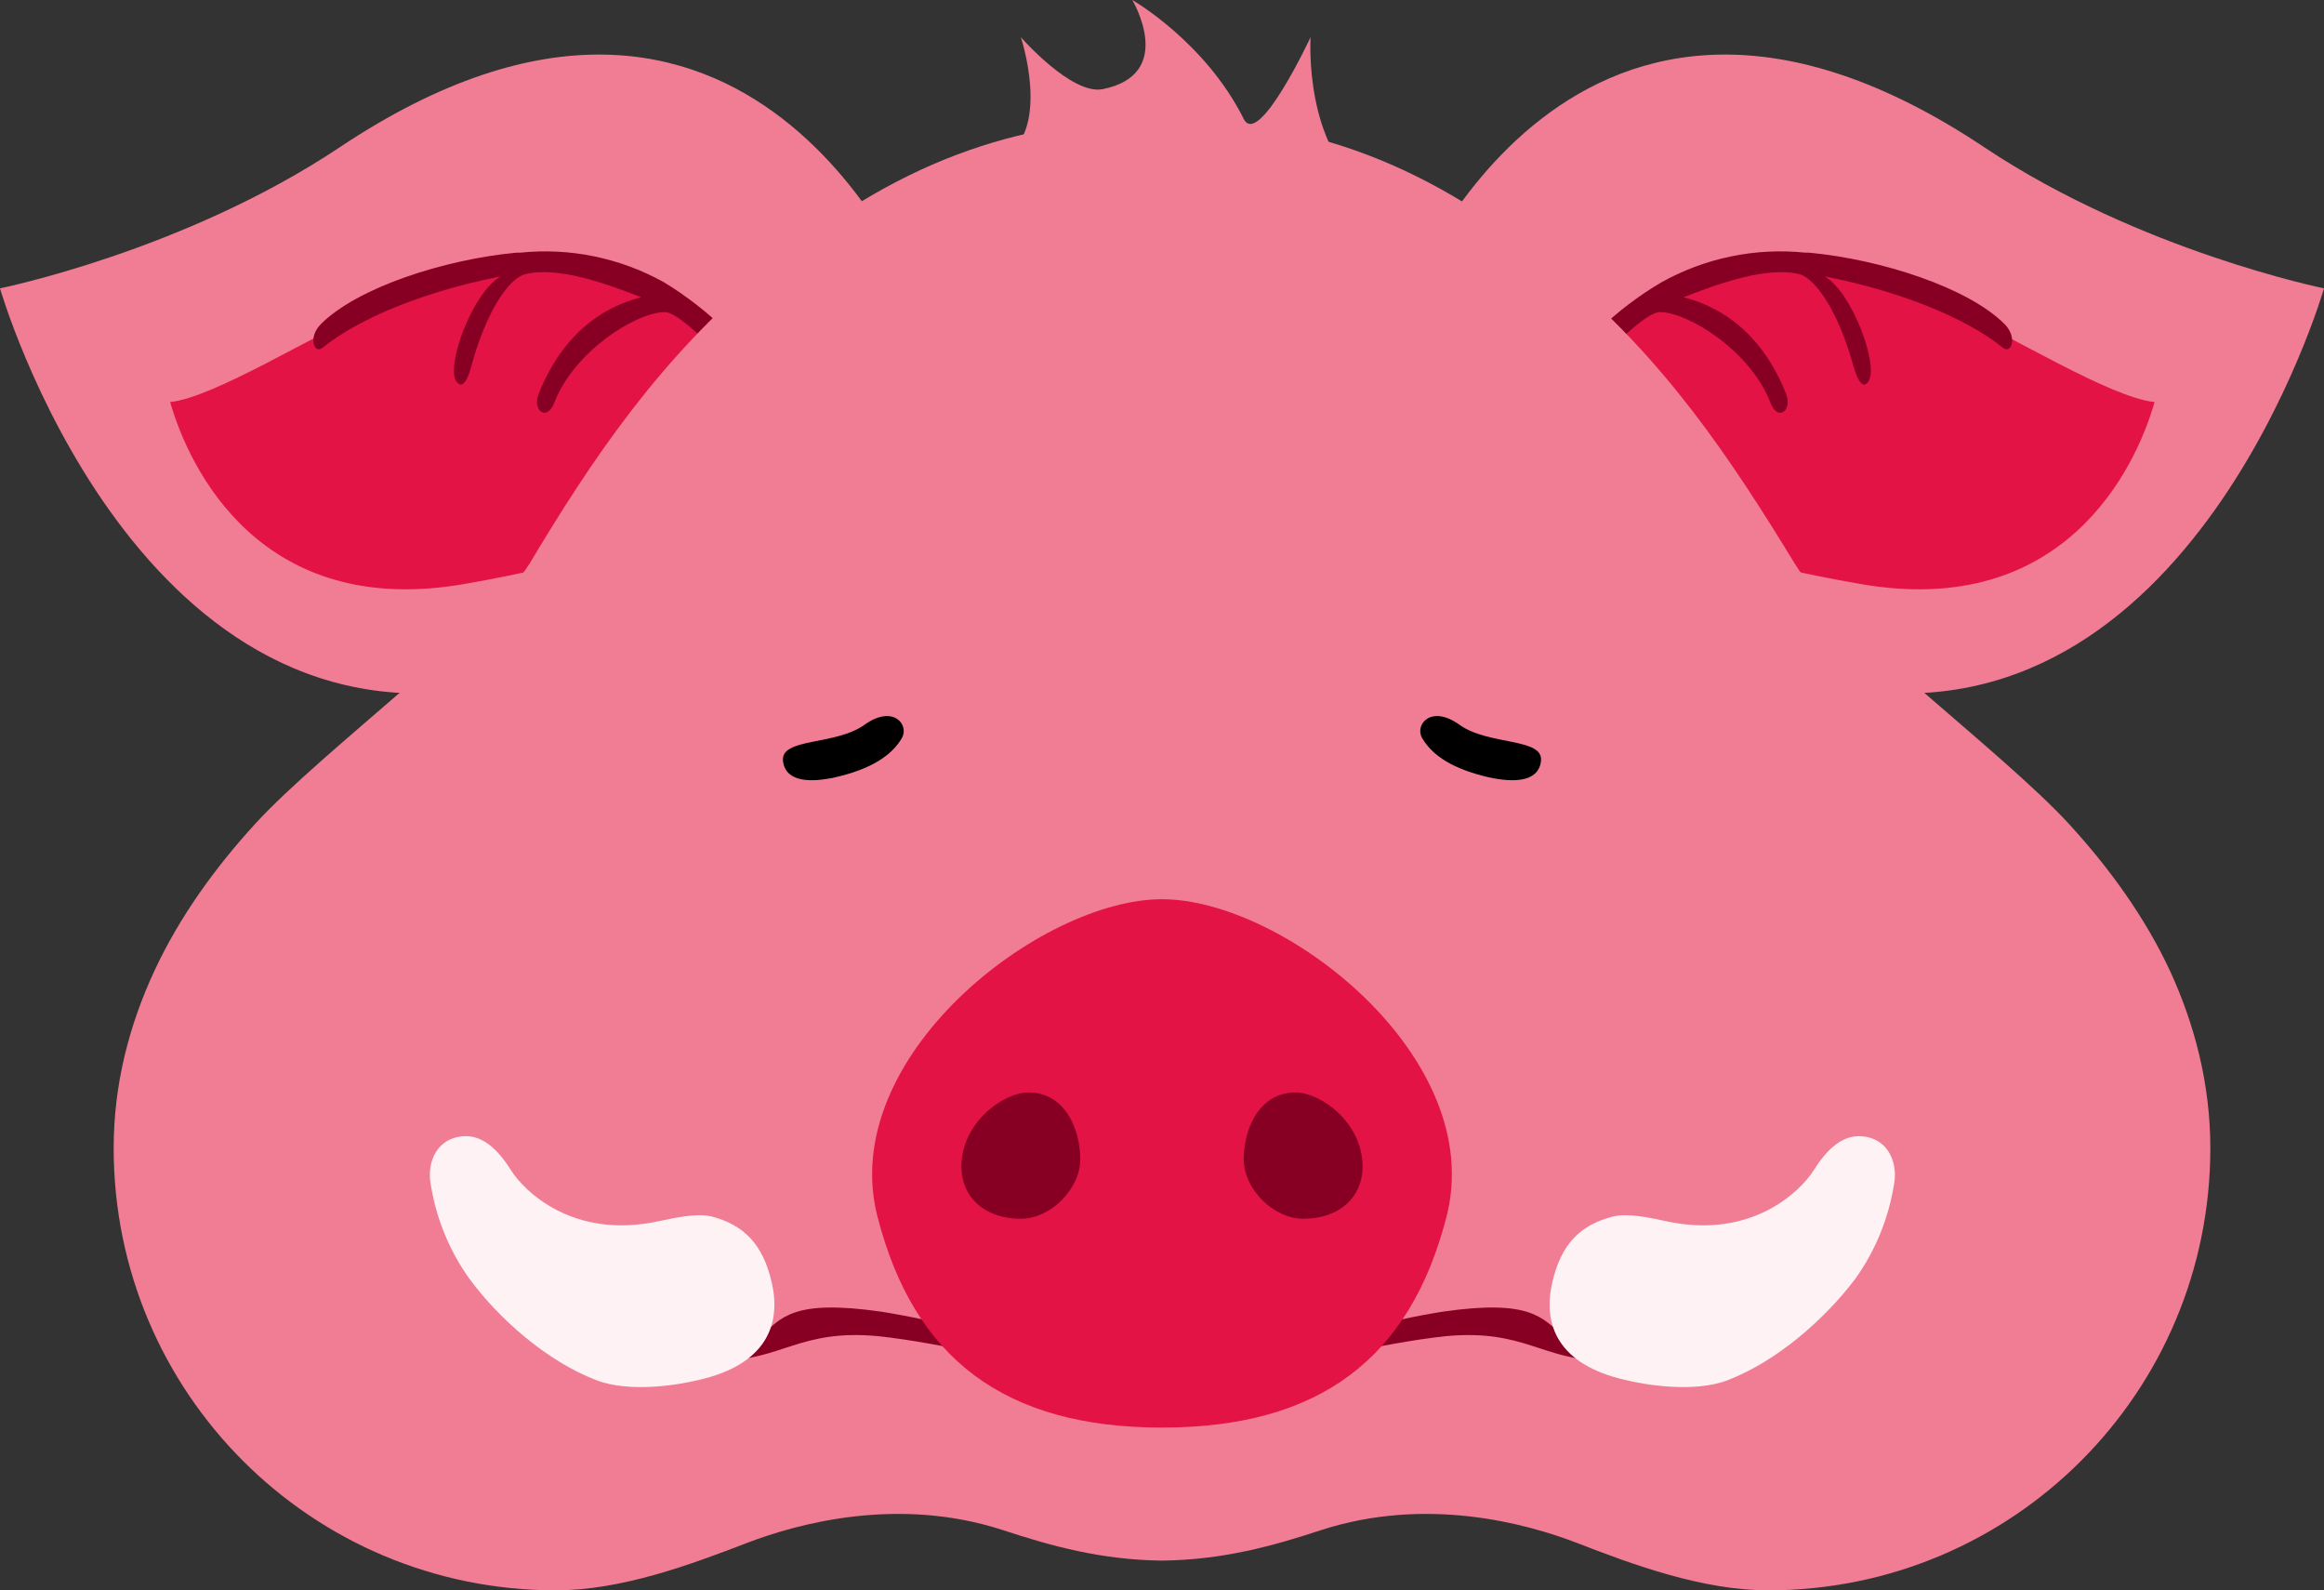 <?xml version="1.0" encoding="utf-8"?>
<!-- Generator: Adobe Illustrator 23.0.1, SVG Export Plug-In . SVG Version: 6.00 Build 0)  -->
<svg version="1.1" id="Layer_1" xmlns="http://www.w3.org/2000/svg" xmlns:xlink="http://www.w3.org/1999/xlink" x="0px" y="0px"
	 viewBox="0 0 312.8 214" style="enable-background:new 0 0 312.8 214;" xml:space="preserve">
<rect x="0" y="0" width="312.8" height="214" fill="#333333" stroke="none"/>
<style type="text/css">
	.st0{fill:#F17D94;}
	.st1{fill:#E41345;}
	.st2{fill:#870024;}
	.st3{fill:#FFF2F4;}
</style>
<title>Asset 4sadpig</title>
<g>
	<g id="Layer_7">
		<path class="st0" d="M123.4,40c0,0-22.2-57.3-77.8-20.1C24.7,33.8,0,38.8,0,38.8s17.8,61.8,64.6,53.8
			C116.1,83.7,118.9,62.4,123.4,40z"/>
		<path class="st1" d="M99.7,53.2c0.2-0.7,0.1-1.5-0.2-2.1c-2.6-5.4-13.1-25-49.7-9.3c-7.5,3.2-21,11.7-26.9,12.3
			c2.6,9.1,12.3,29.2,39.5,24.5C95.1,72.9,96.7,66.2,99.7,53.2z"/>
		<path class="st2" d="M104.2,52.5l-2,1.3c-0.4-0.7-10-11.8-12.7-11.8c-3.8,0-12.2,5.2-14.9,12.2c-1,2.6-3,1-2.1-1.2
			c2-5.1,6-11,13.8-13c-4.6-1.8-11.2-4.2-15.6-3.1c-2.3,0.6-5.2,5.1-7.1,11.8c-0.2,0.7-1,4.3-2.2,2.6c-1.4-2.1,2.2-12,6-14.1
			c-6.3,1.2-17.2,4.2-24,9.6c-1.1,0.9-2-1.4-0.2-3.2c4.9-4.9,16.6-8.7,26.3-9.6l0,0h0.5c6.7-0.7,13.5,0.7,19.4,4
			C95.3,41.6,100.4,46.5,104.2,52.5z"/>
		<path class="st0" d="M135.4,21c6-4,2-16,2-16s6.8,7.8,11,7c10-2,4-12,4-12s9.8,5.6,15,16c2,4,9-11,9-11s-1,15,8,21
			c5.2,3.5-22,12-22,12l-22-17.7"/>
		<path class="st0" d="M189.4,40c0,0,22.2-57.3,77.8-20.1c20.9,13.9,45.6,18.9,45.6,18.9s-17.8,61.8-64.6,53.8
			C196.7,83.7,193.9,62.4,189.4,40z"/>
		<path class="st1" d="M213.1,53.2c-0.2-0.7-0.1-1.5,0.2-2.1c2.6-5.4,13.1-25,49.7-9.3c7.5,3.2,21,11.7,27,12.3
			c-2.6,9.1-12.3,29.2-39.5,24.5C217.7,72.9,216.1,66.2,213.1,53.2z"/>
		<path class="st2" d="M208.6,52.5l2,1.3c0.4-0.7,10-11.8,12.8-11.8c3.8,0,12.2,5.2,14.9,12.2c1,2.6,3,1,2.1-1.2
			c-2-5.1-6-11-13.8-13c4.6-1.8,11.2-4.2,15.6-3.1c2.2,0.6,5.2,5.1,7.1,11.8c0.2,0.7,1.1,4.3,2.2,2.6c1.4-2.1-2.2-12-5.9-14.1
			c6.3,1.2,17.2,4.2,24,9.6c1.1,0.9,2-1.4,0.2-3.2c-4.9-4.9-16.6-8.7-26.3-9.6l0,0H243c-6.7-0.7-13.5,0.7-19.4,4
			C217.5,41.6,212.4,46.5,208.6,52.5z"/>
		<path class="st0" d="M297.5,154.5c0,32.9-26.6,59.5-59.5,59.5c-8.8,0-18.1-3.4-25.8-6.4c-6.8-2.6-20.2-6.3-34.4-1.7
			c-6.4,2.1-13.1,4-21.4,4.1c-8.3-0.1-15-2-21.4-4.1c-14.1-4.6-27.6-0.9-34.4,1.7c-7.8,3-17,6.4-25.8,6.4
			c-32.9,0-59.5-26.6-59.5-59.5c0-8.6,2.1-16.6,5.5-23.9c3.4-7.3,8.2-13.9,13.6-19.8c9-9.8,31.8-26.6,36.9-35
			c8.5-14.2,17.6-27.7,31.7-39.4C120.4,22,136.4,16.1,156.4,16c20,0.1,36,6,53.4,20.5c14.2,11.7,23.2,25.3,31.8,39.4
			c5.1,8.4,27.9,25.2,36.9,35c5.4,5.9,10.2,12.5,13.6,19.8C295.4,137.9,297.5,145.9,297.5,154.5z"/>
		<path class="st2" d="M139.6,183.9c-0.1,0-12.8-3.2-21.4-4.1c-10.6-1-13,3.3-21.5,3.3c-8.1,0,5.7-3.3,5.7-3.3
			c2.8-2.5,4.3-5,16.2-3.3c7.5,1.2,14.8,3.2,21.9,5.9L139.6,183.9z"/>
		<path class="st2" d="M173.2,183.9c0.1,0,12.8-3.2,21.4-4.1c10.6-1,13,3.3,21.5,3.3c8.1,0-5.7-3.3-5.7-3.3c-2.8-2.5-4.4-5-16.2-3.3
			c-7.5,1.2-14.8,3.2-21.9,5.9L173.2,183.9z"/>
		<path class="st1" d="M194.7,163.7c-4.9,19.1-17.1,28.4-38.3,28.4c-21.2,0-33.4-9.3-38.3-28.4c-5.5-21.4,21.9-42.7,38.3-42.7
			C172.8,121,200.2,142.3,194.7,163.7z"/>
		<path d="M191.4,99.3c1.4,2.4,4.2,4.2,9,5.3c3.2,0.7,6.6,0.7,7-2.1c0.5-3.3-7-2.1-11-5C192.6,94.8,190.4,97.5,191.4,99.3z"/>
		<path class="st2" d="M167.4,156c0,4,4,8,8,8c5,0,8-3,8-7c0-6-5.7-10-9-10C169.4,147,167.4,152,167.4,156z"/>
		<path class="st3" d="M208.9,172.7c-1.2,5.4,0.6,10.9,9.9,13c2.4,0.6,9.2,1.8,13.8,0c6.7-2.6,13.1-8.3,17.1-13.6
			c2.8-3.9,4.6-8.4,5.3-13.2c0.3-2.5-0.8-5.3-3.7-5.9c-3.2-0.7-5.5,1.8-7.2,4.5s-8.3,9.4-20,6.8c-1.9-0.4-4.9-1.1-7-0.6
			C212.8,164.8,210.1,167.3,208.9,172.7z"/>
		<path d="M121.4,99.3c-1.4,2.4-4.2,4.2-9,5.3c-3.2,0.7-6.6,0.7-7-2.1c-0.5-3.3,7-2.1,11-5C120.2,94.8,122.4,97.5,121.4,99.3z"/>
		<path class="st2" d="M145.4,156c0,4-4,8-8,8c-5,0-8-3-8-7c0-6,5.7-10,9-10C143.4,147,145.4,152,145.4,156z"/>
		<path class="st3" d="M103.9,172.7c1.2,5.4-0.6,10.9-9.9,13c-2.4,0.6-9.2,1.8-13.8,0c-6.7-2.6-13.1-8.3-17-13.6
			c-2.8-3.9-4.6-8.4-5.3-13.2c-0.3-2.5,0.8-5.3,3.7-5.9c3.2-0.7,5.5,1.8,7.2,4.5s8.3,9.4,20,6.8c2-0.4,4.9-1.1,7-0.6
			C100,164.8,102.7,167.3,103.9,172.7z"/>
	</g>
</g>
</svg>
